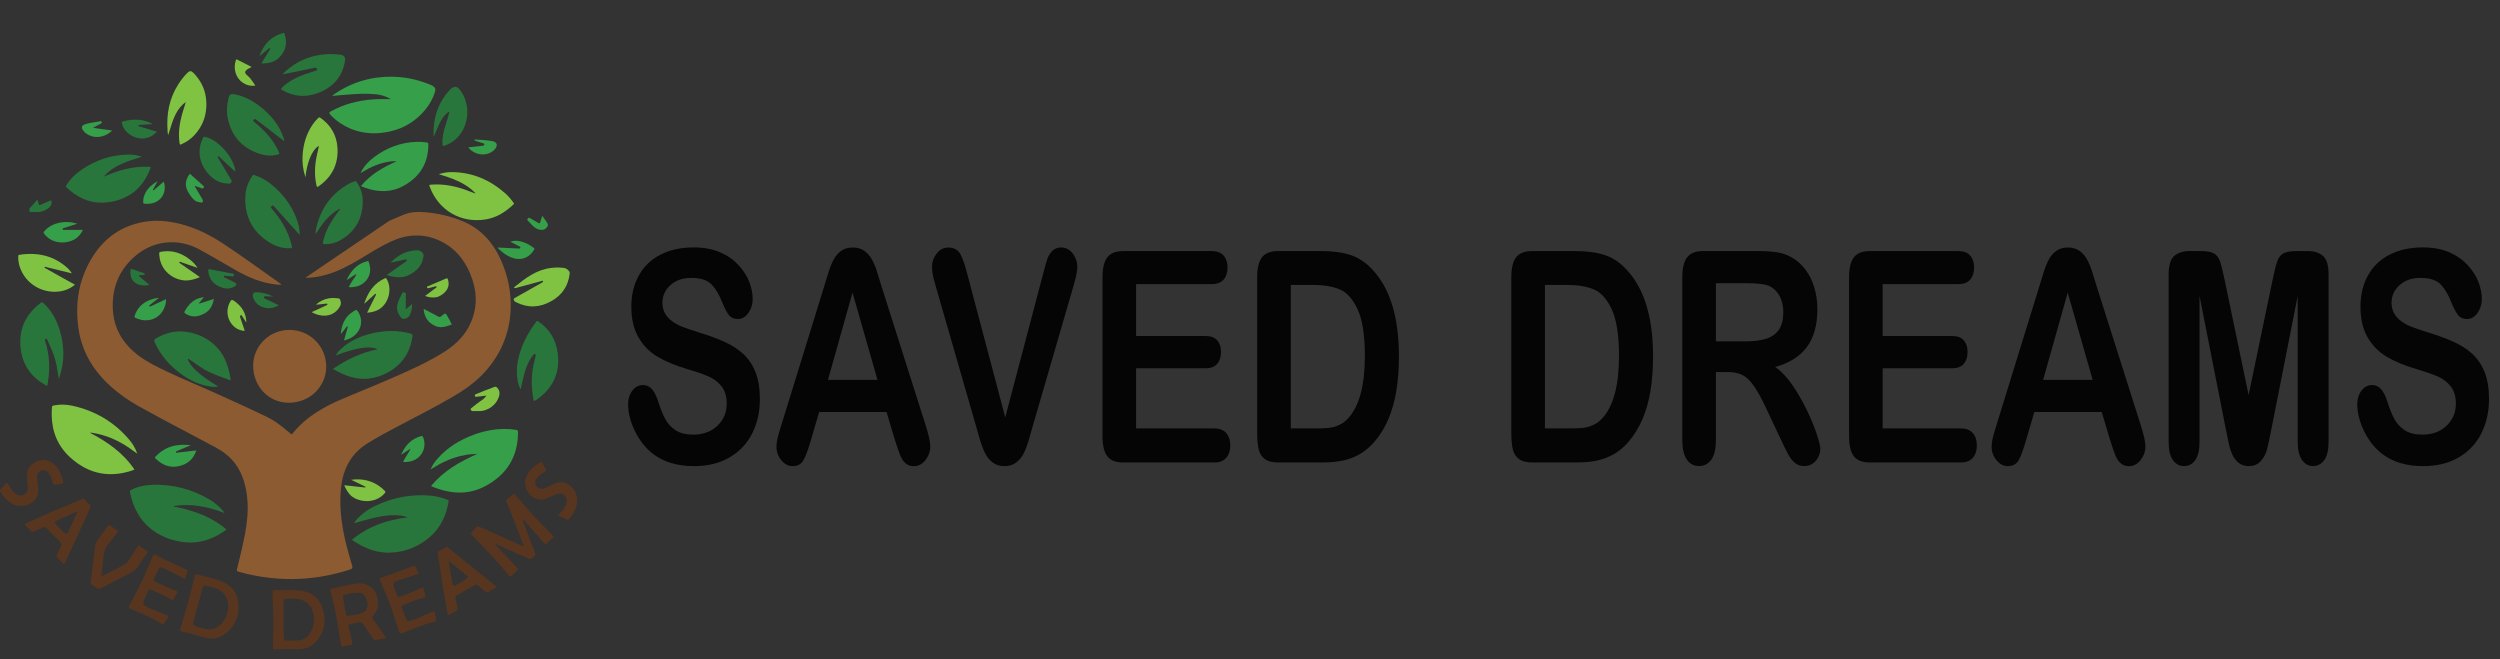<?xml version="1.0" encoding="utf-8"?>
<!-- Generator: Adobe Illustrator 26.0.2, SVG Export Plug-In . SVG Version: 6.00 Build 0)  -->
<svg version="1.1" id="Layer_1" xmlns="http://www.w3.org/2000/svg" xmlns:xlink="http://www.w3.org/1999/xlink" x="0px" y="0px"
	 viewBox="0 0 655.56 172.88" style="enable-background:new 0 0 655.56 172.88;" xml:space="preserve">
<rect x="0" y="0" width="655.56" height="172.88" fill="#333333" stroke="none"/>
<style type="text/css">
	.st0{fill:#29763C;}
	.st1{fill:#8D5B31;}
	.st2{fill:#359F49;}
	.st3{fill:#80C343;}
	.st4{fill:#58351E;}
	.st5{fill:#FFFFFE;}
	.st6{opacity:0.9;}
</style>
<g>
	<path class="st0" d="M74.52,8.61c0.87,2.32,0.58,4.45-1.13,6.3c-1.29,1.4-2.97,1.76-4.85,1.71c0.67-1.09,1.31-2.13,1.95-3.17
		c0.09-0.14,0.18-0.28,0.27-0.43c0.07-0.11,0.17-0.22,0.02-0.36c-0.17-0.16-0.24,0-0.34,0.08c-0.67,0.55-1.34,1.11-2.02,1.67
		c-0.09,0.08-0.16,0.19-0.35,0.2c0.38-1.07,0.9-2.05,1.58-2.94c1.08-1.4,2.49-2.32,4.16-2.87c0.15-0.05,0.33-0.03,0.43-0.19
		C74.33,8.61,74.43,8.61,74.52,8.61z"/>
	<path class="st1" d="M80.06,72.85c1.1-0.75,2.19-1.49,3.29-2.24c6.19-4.2,12.39-8.4,18.58-12.6c0.13-0.09,0.26-0.16,0.4-0.22
		c1.21-0.52,2.41-1.04,3.63-1.53c1.72-0.69,3.54-0.77,5.34-0.62c3.49,0.28,6.9,1.04,10.13,2.41c4.57,1.94,7.72,5.36,9.77,9.82
		c2.01,4.37,2.97,8.97,2.68,13.78c-0.37,6.17-2.73,11.52-6.91,16.07c-2.39,2.6-5.25,4.57-8.28,6.34c-4.57,2.67-9.29,5.05-13.97,7.52
		c-2.8,1.47-5.59,2.96-8.29,4.63c-3.96,2.45-6.15,6.03-6.85,10.58c-0.61,3.96-0.34,7.91,0.32,11.83c0.54,3.22,1.46,6.34,2.37,9.47
		c0.01,0.04,0.03,0.09,0.05,0.13c0.18,0.75,0.09,0.92-0.63,1.15c-4.19,1.34-8.47,2.18-12.86,2.41c-5.55,0.29-10.99-0.38-16.34-1.88
		c-0.38-0.11-0.44-0.24-0.35-0.59c0.73-3.13,1.55-6.23,2.12-9.39c0.54-2.99,0.88-6,0.59-9.04c-0.31-3.32-1.12-6.47-3.12-9.23
		c-1.41-1.94-3.28-3.3-5.37-4.43c-6.53-3.5-13.13-6.89-19.61-10.49c-3.51-1.95-6.75-4.26-9.54-7.18c-3.69-3.88-5.98-8.43-6.68-13.75
		c-0.89-6.68,0.24-12.97,3.9-18.69c3.07-4.8,7.42-7.82,13.04-8.88c3.26-0.62,6.49-0.33,9.69,0.46c4.16,1.03,7.92,2.92,11.48,5.27
		c5.11,3.37,10.04,7.01,15.05,10.53c0.04,0.03,0.07,0.06,0.17,0.14c-0.54,0.05-1.01,0.01-1.48-0.04c-3.71-0.37-7.06-1.78-10.27-3.58
		c-3.34-1.87-6.59-3.87-9.96-5.68c-5.53-2.96-11.95-2.27-16.7,1.81c-4.11,3.53-6.01,8.05-5.89,13.43c0.13,5.45,2.64,9.63,6.96,12.81
		c2.32,1.7,4.91,2.93,7.49,4.16c4.28,2.04,8.68,3.8,12.99,5.77c4.42,2.02,8.86,3.99,13.22,6.13c1.87,0.92,3.47,2.18,5.03,3.5
		c0.34,0.29,0.69,0.56,1.03,0.84c0.14,0.12,0.23,0.15,0.37-0.02c3.63-4.56,8.53-7.27,13.78-9.44c5.35-2.22,10.71-4.4,15.98-6.79
		c3.65-1.65,7.26-3.39,10.61-5.61c2.85-1.89,5.15-4.29,6.5-7.48c1.81-4.26,1.53-8.51-0.24-12.71c-1.6-3.8-4.1-6.81-7.9-8.58
		c-4.26-1.99-8.55-1.79-12.78,0.14c-2.79,1.27-5.37,2.92-7.99,4.5c-2.85,1.72-5.76,3.3-8.98,4.22
		C83.83,72.52,81.99,72.86,80.06,72.85z"/>
	<path class="st1" d="M75.91,86.51c5.35,0,9.63,4.28,9.63,9.63c0,5.27-4.36,9.5-9.83,9.47c-5.55-0.04-9.41-4.59-9.32-9.86
		C66.48,90.63,70.65,86.51,75.91,86.51z"/>
	<path class="st2" d="M102.45,25.99c-1.3-0.78-2.59-1.15-3.96-1.28c-2.6-0.26-5.2-0.07-7.79,0.13c-1.17,0.09-2.35,0.2-3.53,0.3
		c0-0.19,0.18-0.23,0.29-0.31c5.05-3.54,10.67-5.03,16.81-4.65c3.01,0.19,5.88,0.93,8.66,2.07c0.17,0.07,0.34,0.15,0.49,0.24
		c0.66,0.38,0.87,0.84,0.65,1.58c-0.5,1.69-1.36,3.21-2.46,4.58c-2.94,3.63-6.79,5.63-11.39,6.18c-3.87,0.46-7.49-0.29-10.79-2.4
		c-0.98-0.63-1.87-1.38-2.68-2.22c-0.04-0.04-0.08-0.09-0.12-0.14c-0.39-0.51-0.38-0.59,0.19-0.9c3.33-1.82,6.9-2.78,10.67-3.08
		C99.1,25.95,100.7,25.98,102.45,25.99z"/>
	<path class="st0" d="M58.91,134.54c-4.33-1.7-8.75-2.58-13.4-1.85c0.02,0.19,0.17,0.14,0.27,0.16c3.17,0.66,6.26,1.54,9.15,3.03
		c1.5,0.77,2.91,1.69,4.22,2.75c0.22,0.17,0.23,0.25-0.01,0.42c-3.16,2.24-6.63,3.52-10.54,3.15c-5.66-0.53-12.05-3.7-14.17-11.69
		c-0.13-0.47-0.21-0.96-0.34-1.43c-0.08-0.31,0.01-0.46,0.29-0.61c1.76-0.91,3.66-1.28,5.62-1.34c5.28-0.16,10.21,1.1,14.77,3.76
		c1.49,0.87,2.81,1.96,3.9,3.31C58.76,134.31,58.83,134.43,58.91,134.54z"/>
	<path class="st0" d="M92.3,141.53c4.22-3.51,9.15-5.2,14.62-5.88c-0.86-0.34-1.65-0.45-2.46-0.51c-2.36-0.18-4.67,0.23-6.95,0.77
		c-1.43,0.34-2.83,0.76-4.24,1.18c-0.11,0.03-0.23,0.06-0.43,0.11c0.25-0.46,0.53-0.79,0.82-1.11c1.76-1.94,3.97-3.19,6.36-4.16
		c3.89-1.57,7.93-2.26,12.12-2.02c1.79,0.1,3.55,0.45,5.22,1.16c0.21,0.09,0.32,0.17,0.28,0.43c-0.62,3.57-2.02,6.74-4.77,9.18
		c-2.88,2.54-6.25,3.97-10.09,4.22c-3.63,0.23-6.85-0.97-9.85-2.9c-0.18-0.12-0.36-0.24-0.53-0.36
		C92.35,141.63,92.34,141.59,92.3,141.53z"/>
	<path class="st3" d="M35.88,118.88c-0.63-0.46-1.26-0.92-1.9-1.36c-2.99-2.06-6.23-3.49-9.84-4.04c-0.18-0.03-0.35-0.04-0.56-0.01
		c4.56,2.4,8.73,5.26,11.68,9.67c-0.99,0.4-2,0.68-3.02,0.88c-5.3,1.04-9.86-0.48-13.8-4.05c-3.29-2.99-4.84-6.76-4.88-11.18
		c-0.01-0.66,0.01-1.32,0.06-1.97c0.02-0.34,0.16-0.43,0.45-0.49c1.65-0.34,3.3-0.29,4.92,0.07c5.91,1.3,10.89,4.21,14.83,8.82
		c0.92,1.07,1.66,2.27,2.12,3.62C35.93,118.84,35.9,118.86,35.88,118.88z"/>
	<path class="st2" d="M112.95,123c0.45-1.09,1.15-2.01,1.92-2.88c2.56-2.88,5.77-4.79,9.35-6.12c2.6-0.97,5.29-1.5,8.07-1.52
		c1.01-0.01,2.02,0.08,3.02,0.23c0.38,0.06,0.53,0.2,0.53,0.61c-0.01,6.47-2.95,11.17-8.62,14.17c-4.1,2.17-8.34,2.09-12.63,0.59
		c-0.52-0.18-1.02-0.39-1.57-0.59c3.24-4.03,7.57-6.42,12.14-8.47c-4.24,0.05-8.04,1.45-11.57,3.67c-0.19,0.12-0.39,0.24-0.59,0.36
		C112.98,123.03,112.97,123.01,112.95,123z"/>
	<path class="st0" d="M27.21,46.32c0.75-0.3,1.49-0.61,2.24-0.9c3.11-1.18,6.31-1.83,9.65-1.69c0.38,0.02,0.47,0.07,0.32,0.46
		c-1.99,5.25-5.78,8.22-11.33,8.88c-3.65,0.44-6.84-0.76-9.65-3.05c-0.31-0.25-0.58-0.54-0.91-0.78c-0.31-0.23-0.27-0.42-0.09-0.72
		c1.02-1.65,2.38-2.95,3.97-4.03c3.68-2.5,7.73-3.9,12.21-3.95c1.19-0.01,2.38,0.13,3.58,0.55C33.52,42.27,29.84,43.28,27.21,46.32z
		"/>
	<path class="st3" d="M124.68,50.67c-1.64-1.72-3.65-2.85-5.83-3.72c-1.05-0.42-2.12-0.77-3.21-1.09c-0.15-0.05-0.31-0.1-0.58-0.19
		c1.15-0.37,2.21-0.54,3.3-0.54c5.44,0.01,10.1,2.01,14.14,5.58c0.82,0.72,1.52,1.55,2.15,2.44c0.1,0.13,0.22,0.24,0.03,0.42
		c-2.07,1.97-4.4,3.48-7.27,3.96c-6.52,1.08-12.39-2.34-14.71-8.52c-0.21-0.55-0.21-0.55,0.38-0.59c3.19-0.25,6.24,0.36,9.22,1.44
		c0.77,0.28,1.54,0.59,2.31,0.89c0.04,0.06,0.11,0.09,0.15,0.05C124.81,50.73,124.71,50.71,124.68,50.67z"/>
	<path class="st0" d="M49.17,94.08c0.47,1.27,1.35,2.25,2.31,3.16c1.58,1.49,3.38,2.67,5.24,3.78c0.17,0.1,0.34,0.2,0.52,0.31
		c-0.48,0.15-1.3,0.15-2.17,0.02c-3.53-0.55-6.5-2.25-9.16-4.54c-2.3-1.98-4.14-4.32-5.36-7.13c-0.21-0.48-0.1-0.67,0.32-0.92
		c1.98-1.17,4.1-1.87,6.4-1.85c4.36,0.05,9.94,2.41,12.14,8.31c0.49,1.32,0.82,2.69,1.03,4.08c0.02,0.13,0.02,0.27,0.03,0.43
		c-0.41-0.06-0.74-0.25-1.09-0.38c-2.14-0.81-4.32-1.54-6.28-2.76c-1.15-0.72-2.25-1.53-3.37-2.3c-0.15-0.1-0.31-0.19-0.47-0.29
		c-0.02-0.04-0.04-0.08-0.09-0.05C49.15,93.98,49.17,94.04,49.17,94.08z"/>
	<path class="st0" d="M87.3,96.74c3.59-2.45,7.39-4.29,11.72-5.15c-0.62-0.37-1.89-0.53-2.85-0.47c-2.69,0.18-5.21,1-7.71,1.93
		c-0.13,0.05-0.25,0.1-0.39,0.15c0.19-0.47,0.76-1.18,1.51-1.85c2.14-1.93,4.69-3.08,7.44-3.8c3.56-0.92,7.12-1.06,10.7-0.06
		c0.4,0.11,0.48,0.28,0.44,0.66c-0.86,6.8-5.96,9.97-10.25,10.92c-3.32,0.74-6.39-0.08-9.33-1.62
		C88.15,97.23,87.74,96.98,87.3,96.74z"/>
	<path class="st0" d="M78.58,61.6c-1.7-1.89-3.3-3.68-4.9-5.46c-0.62-0.69-1.26-1.38-1.87-2.09c-0.34-0.4-0.49,0.01-0.7,0.13
		c-0.3,0.17-0.02,0.31,0.07,0.42c2.01,2.35,3.74,4.88,4.75,7.84c0.24,0.71,0.42,1.44,0.6,2.16c0.09,0.36-0.02,0.47-0.39,0.49
		c-2.19,0.11-4.14-0.6-5.91-1.79c-4.28-2.84-6.16-6.91-5.89-11.98c0.1-1.88,0.74-3.61,1.81-5.18c0.18-0.27,0.34-0.3,0.64-0.2
		c2.15,0.71,3.97,1.95,5.6,3.49c2.6,2.46,4.57,5.33,5.66,8.77C78.39,59.25,78.59,60.34,78.58,61.6z"/>
	<path class="st0" d="M15.41,99.34c-0.15-0.9-0.3-1.68-0.4-2.46c-0.34-2.52-1.22-4.85-2.33-7.11c-0.11-0.23-0.21-0.48-0.32-0.71
		c-0.07-0.14-0.07-0.34-0.34-0.21c-0.21,0.1-0.29,0.18-0.21,0.44c0.76,2.32,1.11,4.7,1.09,7.14c-0.01,1.5-0.19,2.99-0.46,4.47
		c-0.02,0.1-0.06,0.2-0.1,0.32c-3.84-2.07-6.28-5.12-6.88-9.51c-0.7-5.16,1.16-9.22,5.26-12.33c0.26-0.2,0.41-0.13,0.62,0.06
		c2.13,1.93,3.46,4.34,4.29,7.04c1.27,4.13,1.36,8.28-0.04,12.41C15.54,98.99,15.5,99.11,15.41,99.34z"/>
	<path class="st2" d="M94.6,45.26c0.83-1.71,2.11-3.03,3.62-4.15c3.24-2.4,6.87-3.75,10.92-3.92c0.94-0.04,1.86,0.03,2.79,0.17
		c0.31,0.04,0.39,0.16,0.39,0.47c0.02,4.9-2.18,8.5-6.42,10.86c-3.28,1.83-6.69,1.77-10.16,0.55c-0.36-0.13-0.71-0.28-1.1-0.43
		c1.23-1.52,2.66-2.75,4.25-3.81c1.58-1.05,3.28-1.88,5.13-2.72c-0.45,0-0.76-0.02-1.08,0c-0.34,0.02-0.67,0.07-1,0.13
		c-2.46,0.38-4.69,1.34-6.79,2.64c-0.15,0.1-0.32,0.18-0.47,0.27C94.65,45.3,94.62,45.28,94.6,45.26z"/>
	<path class="st4" d="M129.77,142.69c0.58,0.62,1.1,1.19,1.63,1.75c1.41,1.49,2.81,2.99,4.23,4.47c0.29,0.31,0.3,0.53-0.05,0.78
		c-0.51,0.37-0.97,0.8-1.38,1.28c-0.24,0.28-0.44,0.28-0.7-0.02c-1.5-1.76-2.97-3.54-4.54-5.24c-1.68-1.82-3.44-3.57-5.19-5.34
		c-0.32-0.33-0.33-0.56-0.01-0.88c0.35-0.35,0.68-0.71,0.98-1.1c0.3-0.39,0.61-0.4,1.03-0.22c1.84,0.82,3.69,1.6,5.54,2.42
		c1.76,0.78,3.5,1.59,5.26,2.38c0.2,0.09,0.41,0.17,0.66,0.27c0.01-0.39-0.14-0.68-0.25-0.97c-1.27-3.5-2.65-6.96-4.05-10.41
		c-0.25-0.63-0.24-0.69,0.28-1.13c0.32-0.27,0.64-0.52,0.95-0.79c0.66-0.56,0.55-0.63,1.19,0.1c1.19,1.36,2.39,2.71,3.57,4.08
		c1.87,2.16,3.96,4.1,5.9,6.18c0.45,0.48,0.46,0.51-0.06,0.92c-0.45,0.35-0.86,0.73-1.24,1.15c-0.39,0.43-0.49,0.43-0.87,0
		c-1.51-1.71-3.01-3.43-4.51-5.14c-0.33-0.37-0.67-0.74-1.02-1.12c-0.16,0.25-0.01,0.41,0.04,0.56c0.97,2.79,2.05,5.55,3.14,8.3
		c0.13,0.33,0.11,0.58-0.16,0.81c-0.01,0.01-0.02,0.02-0.03,0.03c-0.9,0.93-0.95,0.94-2.1,0.42c-2.55-1.15-5.09-2.29-7.64-3.43
		C130.23,142.75,130.09,142.64,129.77,142.69z"/>
	<path class="st0" d="M74.49,36.98c-1.28-0.99-2.56-1.98-3.85-2.97c-1.17-0.89-2.35-1.76-3.5-2.68c-0.37-0.3-0.48-0.04-0.67,0.16
		c-0.3,0.31,0.08,0.36,0.19,0.46c1.97,1.67,3.82,3.44,5.23,5.63c0.47,0.73,0.88,1.5,1.23,2.3c0.22,0.5,0.22,0.5-0.33,0.65
		c-1.52,0.41-3.05,0.32-4.53-0.14c-4.81-1.52-7.71-4.78-8.6-9.75c-0.3-1.66-0.11-3.33,0.27-4.96c0.21-0.88,0.61-1.13,1.5-0.97
		c2.53,0.46,4.72,1.64,6.73,3.19c2.52,1.95,4.57,4.28,5.83,7.25c0.19,0.45,0.33,0.92,0.48,1.38C74.52,36.65,74.62,36.82,74.49,36.98
		L74.49,36.98z"/>
	<path class="st0" d="M139.96,105.18c-0.69-3.62-0.77-7.21,0.25-10.77c0.09-0.32,0.17-0.65,0.21-0.99c0.02-0.18,0.22-0.4-0.08-0.55
		c-0.31-0.16-0.41,0.08-0.55,0.25c-0.87,1.09-1.47,2.32-1.92,3.63c-0.59,1.73-0.91,3.52-1.34,5.36c-0.42-0.75-0.63-1.5-0.77-2.27
		c-0.54-2.92-0.04-5.72,0.95-8.46c0.92-2.55,2.27-4.87,3.9-7.03c0.2-0.26,0.32-0.21,0.54-0.06c2.94,1.98,4.62,4.77,5.09,8.24
		c0.68,5.01-1.11,9.02-5.16,12.02C140.73,104.82,140.35,105.05,139.96,105.18z"/>
	<path class="st3" d="M48.73,26.73c-1.16,0.85-1.94,1.86-2.56,3c-0.83,1.55-1.3,3.23-1.81,4.9c-0.07,0.23-0.14,0.46-0.24,0.76
		c-0.2-0.41-0.15-0.8-0.18-1.16c-0.32-4.33,0.44-8.41,2.81-12.12c0.68-1.06,1.44-2.06,2.33-2.95c0.66-0.66,1.06-0.66,1.71,0.01
		c2.07,2.15,3.22,4.69,3.32,7.69c0.12,3.33-0.92,6.23-3.21,8.66c-0.96,1.01-2.1,1.77-3.38,2.33c-0.31,0.14-0.37,0.05-0.42-0.26
		c-0.43-2.66-0.02-5.25,0.69-7.8C48.08,28.82,48.39,27.84,48.73,26.73z"/>
	<path class="st0" d="M89.29,54.8c-0.2-0.16-0.34,0.04-0.48,0.11c-2.03,1.13-3.55,2.78-4.84,4.67c-0.38,0.55-0.74,1.12-1.14,1.73
		c-0.12-0.5-0.02-0.96,0.08-1.4c1.16-5.29,4.06-9.29,8.85-11.87c0.36-0.19,0.77-0.29,1.14-0.47c0.32-0.15,0.49-0.03,0.67,0.23
		c1.13,1.6,1.6,3.4,1.55,5.32c-0.11,4.43-2.11,7.77-5.99,9.93c-1.24,0.69-2.58,1.02-4.01,0.97c-0.35-0.01-0.52-0.04-0.43-0.52
		c0.51-2.51,1.68-4.71,3.12-6.78C88.28,56.06,88.72,55.38,89.29,54.8c-0.02-0.03-0.03-0.05-0.04-0.08
		c-0.01,0.01-0.02,0.03-0.03,0.04C89.24,54.77,89.27,54.79,89.29,54.8z"/>
	<path class="st0" d="M74.09,19.45c2.45-2.46,5.31-4.12,8.7-4.85c2.1-0.45,4.21-0.52,6.34-0.28c1.07,0.12,1.51,0.67,1.33,1.71
		c-0.73,4.33-3.36,7.05-7.38,8.46c-3.13,1.1-6.2,0.82-9.1-0.9c-0.32-0.19-0.35-0.31-0.07-0.58c1.73-1.68,3.8-2.75,6.05-3.54
		c0.92-0.32,1.86-0.61,2.78-0.92c0.17-0.06,0.52,0.02,0.38-0.39c-0.1-0.3-0.14-0.49-0.57-0.39c-2.75,0.59-5.51,1.13-8.27,1.69
		C74.22,19.46,74.16,19.45,74.09,19.45z"/>
	<path class="st4" d="M74.56,154.75c1.82-0.03,3.35-0.07,4.87,0.21c2.7,0.5,4.4,2.13,5.19,4.68c1,3.21,0.48,6.17-1.82,8.71
		c-1.3,1.43-2.99,1.96-4.88,1.88c-1.84-0.09-3.67-0.06-5.5,0.03c-0.86,0.04-0.86,0.02-0.85-0.86c0.02-2.56,0.19-5.11,0.11-7.67
		c-0.06-2.17-0.16-4.34-0.24-6.51c-0.01-0.33,0.11-0.47,0.45-0.47C72.87,154.76,73.86,154.75,74.56,154.75z M74.34,161.62
		c-0.04,1.8,0.01,3.61,0.08,5.41c0.03,0.8,0.11,0.91,0.92,0.94c0.92,0.03,1.84,0.03,2.75-0.02c1.36-0.07,2.4-0.71,3.16-1.84
		c0.79-1.17,1.11-2.47,1.08-3.86c-0.06-3.07-1.97-5.14-4.85-5.25c-0.9-0.03-1.8-0.11-2.7,0.09c-0.31,0.07-0.45,0.22-0.45,0.57
		C74.35,158.98,74.34,160.3,74.34,161.62z"/>
	<path class="st4" d="M62.57,159.78c-0.1,2.22-1.13,4.66-3.5,6.42c-1.65,1.23-3.49,1.56-5.47,0.98c-1.97-0.59-3.94-1.18-5.96-1.6
		c-0.39-0.08-0.49-0.24-0.37-0.64c0.71-2.35,1.44-4.69,2.09-7.06c0.62-2.3,1.15-4.62,1.71-6.93c0.06-0.25,0.09-0.5,0.46-0.39
		c2.09,0.63,4.24,1.02,6.29,1.79c1.51,0.57,2.87,1.38,3.74,2.82C62.29,156.38,62.58,157.71,62.57,159.78z M54.7,165.03
		c1.1,0,1.74-0.19,2.43-0.68c1.66-1.17,2.46-2.83,2.69-4.8c0.2-1.76-0.3-3.28-1.68-4.42c-1.25-1.02-2.8-1.29-4.34-1.54
		c-0.34-0.06-0.51,0.12-0.61,0.46c-0.89,3.04-1.71,6.11-2.49,9.18c-0.12,0.49,0.03,0.73,0.44,0.88
		C52.38,164.57,53.66,164.91,54.7,165.03z"/>
	<path class="st4" d="M94.11,152.96c2.88,0.01,4.66,1.7,4.97,4.58c0.17,1.58-0.22,2.9-1.33,4.02c-0.24,0.24-0.24,0.43-0.04,0.7
		c1.08,1.48,2.15,2.98,3.22,4.47c0.07,0.1,0.13,0.21,0.2,0.3c0.15,0.2,0.08,0.32-0.14,0.34c-0.86,0.08-1.69,0.28-2.52,0.49
		c-0.29,0.08-0.44-0.14-0.59-0.34c-0.88-1.27-1.77-2.54-2.62-3.82c-0.3-0.45-0.68-0.59-1.18-0.49c-0.69,0.13-1.38,0.28-2.06,0.43
		c-0.66,0.14-0.71,0.21-0.56,0.86c0.27,1.19,0.55,2.38,0.83,3.57c0.23,1,0.23,1-0.79,1.13c-0.5,0.06-0.99,0.17-1.47,0.32
		c-0.36,0.11-0.54,0.02-0.62-0.41c-0.56-3.31-0.94-6.66-1.73-9.93c-0.35-1.44-0.68-2.88-1.05-4.31c-0.09-0.36,0.03-0.48,0.34-0.54
		c2.1-0.41,4.17-0.96,6.28-1.3C93.52,152.97,93.82,152.98,94.11,152.96z M93.96,155.42c-1.52,0.06-2.6,0.25-3.65,0.58
		c-0.3,0.09-0.43,0.23-0.38,0.59c0.24,1.55,0.58,3.09,0.85,4.64c0.05,0.29,0.2,0.3,0.42,0.26c0.9-0.15,1.81-0.26,2.71-0.44
		c1.93-0.38,2.72-1.39,2.39-3.1C96.02,156.45,95.32,155.33,93.96,155.42z"/>
	<path class="st3" d="M80.1,46.51c-0.64-1.94-0.87-3.81-0.76-5.72c0.17-2.93,0.97-5.66,2.62-8.1c0.42-0.62,0.92-1.18,1.45-1.72
		c0.23-0.23,0.4-0.23,0.66-0.04c2.73,1.94,4.25,4.59,4.43,7.93c0.23,4.24-1.48,7.57-4.96,10c-0.34,0.24-0.44,0.2-0.54-0.2
		c-0.59-2.56-0.49-5.11,0.03-7.66c0.18-0.89,0.39-1.78,0.61-2.74c-0.58,0.29-0.96,0.71-1.29,1.17c-0.98,1.35-1.48,2.91-1.85,4.51
		C80.31,44.73,80.21,45.55,80.1,46.51z"/>
	<path class="st4" d="M119.46,156.74c0.04,0.81,0.29,1.49,0.41,2.2c0.01,0.08,0.04,0.15,0.05,0.22c0.12,0.74,0.11,0.75-0.53,1.13
		c-0.47,0.28-0.95,0.56-1.42,0.84c-0.46,0.27-0.52,0.25-0.62-0.27c-0.28-1.53-0.53-3.07-0.82-4.6c-0.54-2.9-0.94-5.82-1.35-8.74
		c-0.12-0.82-0.24-1.63-0.37-2.45c-0.04-0.26,0-0.44,0.27-0.55c0.63-0.25,1.22-0.57,1.72-1.02c0.28-0.25,0.48-0.05,0.68,0.11
		c1.02,0.8,2.04,1.61,3.05,2.43c3.11,2.51,6.22,5.01,9.33,7.52c0.43,0.34,0.43,0.37-0.07,0.63c-0.58,0.3-1.16,0.61-1.69,1
		c-0.27,0.19-0.5,0.17-0.75,0c-0.44-0.31-0.82-0.69-1.22-1.05c-0.1-0.09-0.2-0.18-0.31-0.27c-0.81-0.69-0.93-0.7-1.84-0.17
		c-1.37,0.8-2.74,1.62-4.11,2.41C119.59,156.26,119.4,156.46,119.46,156.74z M117.61,147.04c0.35,2.03,0.7,3.96,1.01,5.88
		c0.09,0.57,0.22,0.84,0.97,0.46c0.9-0.45,1.76-0.97,2.6-1.54c0.14-0.09,0.26-0.22,0.37-0.34c0.16-0.17,0.17-0.32-0.04-0.49
		C120.91,149.72,119.31,148.42,117.61,147.04z"/>
	<path class="st4" d="M14.83,145.83c0.04-0.32,0.17-0.56,0.28-0.81c0.31-0.68,0.76-1.29,0.96-2.02c0.08-0.31,0.02-0.52-0.19-0.74
		c-1.24-1.25-2.48-2.5-3.71-3.77c-0.29-0.31-0.59-0.35-0.95-0.19c-0.57,0.26-1.13,0.54-1.69,0.81c-0.23,0.11-0.47,0.21-0.71,0.31
		c-0.25,0.11-0.45,0.06-0.65-0.15c-0.44-0.47-0.91-0.91-1.36-1.37c-0.4-0.4-0.39-0.47,0.11-0.7c2-0.91,4.01-1.79,6.01-2.71
		c2.84-1.31,5.79-2.36,8.65-3.64c0.29-0.13,0.49-0.09,0.66,0.17c0.36,0.52,0.79,0.98,1.32,1.32c0.34,0.22,0.22,0.49,0.1,0.76
		c-0.6,1.34-1.2,2.67-1.81,4.01c-1.58,3.47-3.17,6.94-4.76,10.41c-0.24,0.53-0.25,0.53-0.65,0.09c-0.43-0.48-0.86-0.95-1.36-1.37
		C14.95,146.13,14.79,146.02,14.83,145.83z M20.3,134.19c-0.03-0.03-0.05-0.05-0.08-0.08c-1.8,0.8-3.6,1.6-5.39,2.41
		c-0.54,0.24-0.59,0.43-0.21,0.9c0.33,0.4,0.71,0.76,1.07,1.14c0.44,0.47,0.88,0.94,1.41,1.31c0.32,0.22,0.53,0.2,0.69-0.2
		c0.34-0.8,0.72-1.58,1.09-2.37C19.35,136.26,19.82,135.22,20.3,134.19z"/>
	<path class="st3" d="M146.45,70.14c0.28,0.02,0.8,0.05,1.32,0.1c0.64,0.05,1.1,0.42,1.48,0.91c0.14,0.18,0.16,0.38,0.13,0.61
		c-0.37,3.21-1.98,5.61-4.78,7.19c-3.06,1.73-6.17,1.89-9.33,0.27c-0.15-0.08-0.31-0.13-0.4-0.29c-0.28-0.48-0.25-0.59,0.25-0.87
		c2.25-1.27,4.5-2.54,6.75-3.81c0.09-0.05,0.18-0.11,0.28-0.16c0.16-0.08,0.32-0.17,0.22-0.38c-0.09-0.18-0.24-0.06-0.36-0.02
		c-1.34,0.36-2.68,0.73-4.03,1.09c-0.88,0.24-1.77,0.48-2.65,0.72c-0.12,0.03-0.24,0.09-0.36,0.04c-0.13-0.05-0.27-0.12-0.07-0.28
		c2.85-2.29,5.73-4.53,9.54-4.99C145.02,70.2,145.61,70.14,146.45,70.14z"/>
	<path class="st4" d="M104.75,156.49c0.02,0,0.14-0.03,0.25-0.07c1.85-0.7,3.72-1.38,5.51-2.24c0.32-0.16,0.47-0.08,0.56,0.25
		c0.16,0.6,0.33,1.21,0.5,1.81c0.1,0.36-0.18,0.41-0.41,0.47c-1.52,0.4-2.99,0.97-4.45,1.53c-0.36,0.13-0.7,0.29-1.06,0.44
		c-0.31,0.13-0.41,0.36-0.29,0.67c0.33,0.89,0.65,1.78,1.01,2.65c0.35,0.85,0.67,0.98,1.54,0.7c1.74-0.57,3.4-1.36,5.06-2.12
		c0.96-0.44,0.95-0.44,1.12,0.59c0.07,0.45,0.17,0.9,0.28,1.35c0.07,0.28-0.05,0.42-0.29,0.47c-3.01,0.68-5.8,1.97-8.66,3.07
		c-0.4,0.16-0.61,0.09-0.75-0.34c-0.7-2.18-1.38-4.36-2.15-6.52c-0.85-2.37-1.85-4.68-2.87-6.98c-0.18-0.41-0.11-0.59,0.31-0.73
		c2.72-0.9,5.41-1.91,8.06-2.99c0.67-0.27,0.72-0.24,1.07,0.39c0.2,0.36,0.38,0.73,0.58,1.09c0.19,0.33,0.08,0.5-0.26,0.61
		c-1.47,0.47-2.94,0.94-4.4,1.41c-0.49,0.16-0.99,0.32-1.45,0.57c-0.32,0.17-0.47,0.43-0.38,0.79c0.25,1.01,0.67,1.96,1.04,2.93
		C104.31,156.43,104.46,156.51,104.75,156.49z"/>
	<path class="st4" d="M49.16,149.8c-0.16,0.57-0.32,1.19-0.58,1.78c-0.12,0.27-0.33,0.15-0.5,0.06c-1.27-0.66-2.55-1.32-3.82-1.98
		c-0.53-0.27-1.05-0.56-1.61-0.76c-0.55-0.19-0.77-0.12-1.07,0.38c-0.48,0.82-0.84,1.7-1.23,2.56c-0.16,0.36,0.03,0.57,0.35,0.72
		c1.79,0.82,3.56,1.67,5.41,2.35c0.53,0.2,0.54,0.21,0.27,0.69c-0.25,0.45-0.56,0.88-0.78,1.35c-0.2,0.45-0.44,0.42-0.78,0.21
		c-1.08-0.67-2.23-1.2-3.38-1.73c-0.61-0.28-1.23-0.54-1.84-0.82c-0.31-0.14-0.54-0.06-0.68,0.24c-0.4,0.86-0.82,1.71-1.18,2.58
		c-0.37,0.89-0.25,1.17,0.61,1.61c1.75,0.9,3.61,1.56,5.44,2.29c0.5,0.2,0.54,0.3,0.21,0.71c-0.36,0.46-0.69,0.94-0.99,1.43
		c-0.17,0.27-0.35,0.31-0.61,0.14c-2.55-1.65-5.39-2.72-8.13-3.99c-0.6-0.28-0.63-0.32-0.31-0.92c0.98-1.9,2.01-3.77,2.95-5.69
		c1.16-2.35,2.14-4.79,3.14-7.21c0.2-0.49,0.25-0.52,0.74-0.27c2.59,1.31,5.21,2.56,7.87,3.7C48.89,149.32,49.16,149.41,49.16,149.8
		z"/>
	<path class="st3" d="M19.65,74.65c-1.29,1.08-2.74,1.65-4.34,1.81c-4.47,0.43-8.54-2.11-10.05-6.25c-0.35-0.96-0.5-1.95-0.48-2.97
		c0.01-0.21,0.01-0.38,0.29-0.42c4.78-0.74,9.09,0.22,12.73,3.55c0.3,0.28,0.54,0.63,0.8,0.95c0.07,0.09,0.12,0.2,0.22,0.37
		c-1.68-0.42-3.29-0.82-4.91-1.22c-0.59-0.15-1.19-0.29-1.78-0.43c-0.14-0.03-0.31-0.18-0.41,0c-0.12,0.23,0.13,0.27,0.26,0.34
		c1.61,0.91,3.23,1.81,4.84,2.71C17.76,73.59,18.69,74.11,19.65,74.65z"/>
	<path class="st4" d="M26.6,151.15c2.19-1.07,4.31-2.08,6.31-3.32c0.26-0.16,0.47-0.38,0.65-0.64c0.83-1.28,1.69-2.55,2.51-3.84
		c0.21-0.33,0.4-0.37,0.69-0.12c0.51,0.44,1.06,0.82,1.66,1.15c0.3,0.16,0.38,0.34,0.16,0.65c-0.88,1.27-1.76,2.54-2.6,3.83
		c-0.3,0.46-0.72,0.74-1.17,1c-2.43,1.41-4.96,2.63-7.45,3.93c-0.35,0.18-0.71,0.35-1.06,0.55c-0.3,0.17-0.56,0.17-0.84-0.05
		c-0.4-0.31-0.81-0.6-1.25-0.85c-0.38-0.22-0.46-0.5-0.41-0.91c0.14-1.05,0.25-2.1,0.38-3.14c0.26-2.09,0.47-4.19,0.8-6.28
		c0.09-0.55,0.26-1.05,0.61-1.5c0.9-1.2,1.77-2.42,2.64-3.64c0.22-0.31,0.42-0.4,0.74-0.12c0.5,0.45,1.06,0.82,1.66,1.14
		c0.33,0.18,0.33,0.37,0.11,0.65c-0.76,0.98-1.48,1.99-2.27,2.94c-0.69,0.84-1.12,1.75-1.25,2.84
		C26.97,147.29,26.78,149.18,26.6,151.15z"/>
	<path class="st0" d="M117.78,29.24c-1.3,0.87-2.09,2.12-2.71,3.51c-0.46,1.05-0.88,2.11-1.37,3.17c0-0.66-0.03-1.31,0-1.97
		c0.2-3.92,1.48-7.41,4.19-10.31c0.05-0.06,0.1-0.12,0.15-0.17c1-0.99,1.83-0.93,2.66,0.21c2.91,3.95,2.31,9.78-1.32,12.92
		c-0.84,0.73-1.81,1.24-2.86,1.62c-0.33,0.12-0.44,0.09-0.47-0.3c-0.14-1.68,0.22-3.28,0.71-4.87c0.34-1.11,0.73-2.2,1-3.33
		c0.03-0.13,0.04-0.27,0.06-0.4c0.02-0.02,0.05-0.05,0.05-0.07C117.86,29.18,117.81,29.22,117.78,29.24z"/>
	<path class="st4" d="M141.93,131c-2.98,0-5.05-3.2-3.92-5.95c0.71-1.72,2.03-2.88,3.62-3.75c0.34-0.19,0.58-0.18,0.72,0.26
		c0.16,0.49,0.44,0.94,0.71,1.38c0.2,0.32,0.17,0.53-0.18,0.74c-0.61,0.37-1.22,0.76-1.73,1.28c-0.26,0.27-0.47,0.56-0.63,0.89
		c-0.26,0.55-0.29,1.09,0.1,1.6c0.42,0.54,0.93,0.86,1.66,0.73c0.86-0.15,1.58-0.64,2.36-0.97c0.67-0.28,1.29-0.68,2.05-0.74
		c0.59-0.05,1.16,0.03,1.7,0.25c2.17,0.87,3.34,3.17,2.85,5.55c-0.28,1.38-0.94,2.57-1.84,3.64c-0.3,0.35-0.58,0.53-1.04,0.2
		c-0.39-0.28-0.86-0.45-1.32-0.61c-0.69-0.25-0.71-0.34-0.2-0.89c0.53-0.56,1.01-1.15,1.37-1.83c0.23-0.42,0.41-0.86,0.43-1.34
		c0.07-1.34-1.03-2.28-2.33-1.95c-1.06,0.26-2,0.81-3,1.22C142.84,130.89,142.37,131.04,141.93,131z"/>
	<path class="st4" d="M5.22,132.68c-1.55-0.07-3.02-1.03-4.24-2.46c-0.34-0.4-0.64-0.82-0.88-1.28c-0.14-0.27-0.16-0.49,0.12-0.72
		c0.48-0.4,0.89-0.89,1.27-1.39c0.23-0.31,0.41-0.26,0.59,0.04c0.39,0.66,0.75,1.34,1.28,1.9c0.19,0.2,0.38,0.4,0.59,0.58
		c0.78,0.66,1.55,0.78,2.32,0.38c0.88-0.45,1.08-1.24,1.03-2.13c-0.06-0.98-0.17-1.95-0.25-2.93c-0.07-0.8,0.16-1.52,0.63-2.15
		c1.59-2.11,4.8-2.88,7.1-0.17c0.92,1.08,1.44,2.37,1.71,3.75c0.13,0.66,0.07,0.69-0.58,0.76c-0.45,0.05-0.91,0.13-1.35,0.23
		c-0.4,0.1-0.62,0.03-0.72-0.42c-0.12-0.58-0.28-1.16-0.52-1.71c-0.16-0.37-0.36-0.71-0.63-1.01c-0.48-0.53-1.04-0.86-1.79-0.59
		c-0.76,0.27-1.17,0.83-1.18,1.68c-0.01,0.89,0.18,1.76,0.29,2.64C10.36,130.56,8.5,132.69,5.22,132.68z"/>
	<path class="st0" d="M61.71,45.06c-0.8-0.75-1.54-1.43-2.27-2.12c-0.64-0.6-1.27-1.2-1.91-1.79c-0.09-0.09-0.18-0.29-0.37-0.14
		c-0.21,0.16-0.04,0.3,0.04,0.43c1.14,1.9,2.28,3.8,3.41,5.71c0.3,0.51,0.02,1.01-0.6,1c-2.02-0.03-3.73-0.8-5.1-2.26
		c-1.6-1.71-2.59-3.7-2.59-6.09c0-1.31,0.37-2.53,0.95-3.7c0.12-0.23,0.23-0.25,0.47-0.21c1.28,0.25,2.37,0.9,3.36,1.71
		c1.95,1.6,3.48,3.52,4.33,5.93c0.1,0.27,0.16,0.56,0.22,0.84C61.67,44.57,61.68,44.76,61.71,45.06z"/>
	<path class="st3" d="M51.79,70.24c-1.27-0.44-2.53-0.88-3.8-1.32c-0.22-0.08-0.43-0.16-0.65-0.23c-0.1-0.03-0.24-0.13-0.31,0.05
		c-0.06,0.15,0.07,0.22,0.17,0.29c0.83,0.58,1.66,1.15,2.49,1.73c0.89,0.62,1.78,1.24,2.73,1.9c-0.87,0.41-1.72,0.64-2.6,0.8
		c-3.24,0.59-7.68-1.79-8.04-6.47c-0.07-0.87-0.09-0.89,0.76-1.02c2.71-0.41,5.07,0.41,7.2,2.05
		C50.53,68.62,51.24,69.34,51.79,70.24z"/>
	<path class="st2" d="M51.47,118.17c-0.64,1.86-1.81,3.15-3.65,3.8c-2.75,0.99-5.06,0.23-7.07-1.77c-0.19-0.19-0.14-0.28,0.01-0.44
		c1.56-1.69,3.47-2.72,5.76-3.02c1.13-0.15,2.26-0.14,3.52,0.01c-0.8,0.33-1.48,0.62-2.16,0.9c-0.51,0.21-1.01,0.42-1.52,0.63
		c-0.15,0.06-0.3,0.1-0.23,0.31c0.06,0.2,0.22,0.12,0.34,0.1c1.58-0.18,3.16-0.36,4.74-0.54C51.28,118.16,51.35,118.17,51.47,118.17
		z"/>
	<path class="st0" d="M101.42,72.11c1.66-1.17,3.26-2.3,4.86-3.43c0.06-0.04,0.12-0.09,0.19-0.13c0.19-0.1,0.19-0.27,0.12-0.43
		c-0.08-0.19-0.23-0.1-0.36-0.07c-1.17,0.25-2.33,0.5-3.5,0.76c-0.07,0.02-0.14,0.02-0.29,0.03c1.41-1.45,2.99-2.47,4.9-2.94
		c0.67-0.16,1.35-0.26,2.04-0.28c0.69-0.02,1.16,0.35,1.54,0.85c0.25,0.34,0.11,0.75,0.05,1.11c-0.37,2.15-1.76,3.5-3.6,4.47
		c-1.74,0.91-3.55,0.76-5.36,0.25C101.83,72.26,101.66,72.19,101.42,72.11z"/>
	<path class="st3" d="M90.27,127.24c1.75,0.19,3.44,0.38,5.12,0.56c0.03,0,0.06,0.01,0.09,0.01c0.13,0.01,0.31,0.09,0.35-0.1
		c0.04-0.16-0.15-0.16-0.25-0.21c-1.07-0.52-2.14-1.04-3.22-1.56c-0.05-0.03-0.11-0.06-0.26-0.14c0.79-0.09,1.48-0.13,2.17-0.09
		c2.61,0.13,4.82,1.15,6.64,3.02c0.18,0.19,0.22,0.3,0.04,0.53c-2.66,3.19-7.52,2.39-9.27,0.35
		C91.1,128.9,90.63,128.15,90.27,127.24z"/>
	<path class="st2" d="M20.28,58.67c-1.26,0.4-2.39,0.76-3.52,1.12c-0.15,0.05-0.4,0.02-0.34,0.32c0.06,0.26,0.26,0.17,0.41,0.17
		c1.61,0.01,3.21,0,4.9,0c-0.38,0.84-0.89,1.5-1.55,2.05c-1.92,1.6-6.35,2.09-8.65-1.1c-0.17-0.24-0.11-0.37,0.04-0.54
		c1.11-1.3,2.56-2.01,4.21-2.32C17.25,58.09,18.72,58.17,20.28,58.67z"/>
	<path class="st3" d="M95.58,79.6c-0.01-0.04-0.04-0.09-0.03-0.12c0.95-2.85,2.51-5.2,5.35-6.49c0.18-0.08,0.3-0.14,0.44,0.09
		c1.65,2.6,0.57,6.72-2.17,8.16c-0.89,0.47-1.84,0.69-2.91,0.76c0.37-0.75,0.7-1.43,1.04-2.11c0.4-0.81,0.81-1.61,1.21-2.42
		c0.07-0.14,0.17-0.29,0-0.41c-0.16-0.11-0.23,0.09-0.32,0.17C97.31,78.01,96.44,78.81,95.58,79.6C95.57,79.6,95.58,79.6,95.58,79.6
		z"/>
	<path class="st2" d="M43.55,78.46c0.06,2.23-1.45,4.96-4.41,5.46c-1.25,0.21-2.43,0-3.57-0.54c-0.27-0.13-0.35-0.24-0.26-0.55
		c0.66-2.15,2.13-3.48,4.18-4.24c0.65-0.24,1.33-0.43,2.17-0.49c-0.81,0.65-1.53,1.21-2.24,1.78c-0.11,0.09-0.37,0.13-0.25,0.35
		c0.13,0.26,0.33,0.1,0.51,0.02c1.15-0.54,2.3-1.08,3.45-1.62C43.26,78.58,43.4,78.52,43.55,78.46z"/>
	<path class="st0" d="M39.89,32.54c-1.07,0.07-2.13,0.14-3.2,0.22c-0.13,0.01-0.35-0.07-0.38,0.14c-0.03,0.22,0.17,0.24,0.34,0.29
		c1.48,0.43,2.95,0.87,4.5,1.33c-0.72,0.79-1.53,1.34-2.52,1.62c-2.74,0.76-5.89-0.99-6.65-3.69c-0.1-0.35-0.07-0.51,0.35-0.63
		c2.49-0.66,4.92-0.64,7.29,0.48c0.09,0.04,0.19,0.09,0.28,0.14C39.9,32.48,39.9,32.51,39.89,32.54z"/>
	<path class="st3" d="M127.55,103.73c-0.91,0.11-1.69,0.22-2.48,0.3c-0.16,0.02-0.36,0.13-0.48-0.12c-0.11-0.24-0.18-0.4,0.17-0.54
		c1.62-0.64,3.22-1.32,4.86-1.9c0.34-0.12,0.54-0.04,0.76,0.2c0.54,0.58,0.73,1.22,0.54,2.01c-0.6,2.46-3,4.25-5.59,4.12
		c-0.44-0.02-0.89-0.01-1.33,0c-0.2,0-0.34-0.04-0.47-0.21c-0.18-0.24-0.17-0.38,0.08-0.58c0.84-0.67,1.66-1.35,2.55-1.95
		C126.67,104.74,127.14,104.36,127.55,103.73z"/>
	<path class="st2" d="M90.2,89.27c0.32-1.11,0.61-2.13,0.9-3.16c0.02-0.06,0.04-0.12,0.05-0.17c0.02-0.11,0.1-0.25-0.04-0.33
		c-0.16-0.09-0.21,0.07-0.28,0.16c-0.37,0.47-0.74,0.94-1.1,1.41c-0.09,0.12-0.19,0.23-0.37,0.45c0.16-1.9,0.67-3.52,1.9-4.85
		c0.52-0.57,1.16-0.99,1.82-1.38c0.33-0.19,0.49-0.11,0.7,0.18c1.73,2.45,0.93,5.6-1.82,7.05C91.43,88.89,90.88,89.13,90.2,89.27z"
		/>
	<path class="st2" d="M130.56,64.91c1.67,0.08,3.34,0.16,5.01,0.24c0.18,0.01,0.37,0,0.55,0.02c0.2,0.03,0.26-0.07,0.32-0.23
		c0.07-0.2-0.05-0.24-0.18-0.3c-0.67-0.34-1.34-0.67-2-1.02c-0.13-0.07-0.29-0.1-0.4-0.26c1-0.34,1.99-0.27,2.96,0.01
		c1.15,0.32,2.16,0.9,3.12,1.61c0.25,0.18,0.24,0.32,0.09,0.55c-1.36,2.23-3.67,2.96-6.12,1.92c-1.26-0.54-2.31-1.37-3.27-2.32
		c-0.04-0.04-0.07-0.1-0.11-0.15C130.53,64.97,130.55,64.95,130.56,64.91z"/>
	<path class="st3" d="M64.51,84.45c-0.34-0.52-0.67-1.05-1.02-1.56c-0.08-0.11-0.1-0.37-0.35-0.22c-0.19,0.12-0.25,0.27-0.17,0.5
		c0.36,1.01,0.7,2.02,1.03,3.04c0.06,0.17,0.16,0.33,0.12,0.56c-0.97-0.07-1.85-0.39-2.6-1.01c-2.02-1.68-2.46-4.65-1.03-6.85
		c0.2-0.3,0.34-0.37,0.67-0.15c1.81,1.16,3.06,2.71,3.37,4.9c0.04,0.25,0.05,0.51,0.07,0.77C64.58,84.43,64.54,84.44,64.51,84.45z"
		/>
	<path class="st2" d="M93.36,71.87c-0.66,0.43-1.32,0.85-1.99,1.27c-0.12,0.08-0.22,0.21-0.39,0.2l0.01,0.01
		c-0.05-0.24,0.13-0.4,0.22-0.58c0.95-1.77,2.2-3.23,4.14-3.97c0.06-0.02,0.11-0.05,0.17-0.06c1.22-0.35,1.06-0.6,1.41,0.8
		c0.71,2.85-1.34,5.51-4.34,5.73c-0.36,0.03-0.73,0.12-1.13-0.02c0.39-0.73,0.77-1.45,1.26-2.11c0.28-0.38,0.57-0.76,0.72-1.22
		c0-0.04,0-0.07,0-0.11C93.41,71.83,93.38,71.85,93.36,71.87z"/>
	<path class="st2" d="M105.22,119.13c1.04-2.3,2.6-4.04,5.13-4.75c0.35-0.1,0.5-0.02,0.63,0.33c1.11,2.93-0.7,5.94-3.83,6.37
		c-0.47,0.06-0.94,0.11-1.43,0.06c0.47-1.27,1.43-2.23,1.93-3.49c-0.79,0.52-1.59,1.03-2.38,1.55
		C105.26,119.17,105.24,119.15,105.22,119.13z"/>
	<path class="st2" d="M52.18,79.6c1.15-0.25,2.23-0.72,3.36-1.04c0.16-0.05,0.31-0.1,0.53-0.17c-0.29,1.71-1,3.07-2.54,3.86
		c-1.38,0.71-2.82,1.03-4.31,0.32c-1.06-0.5-1.06-0.57-0.45-1.53c1.02-1.61,2.37-2.75,4.31-3.06c0.09-0.01,0.18-0.02,0.39-0.05
		c-0.39,0.48-0.73,0.87-1.05,1.28C52.33,79.32,52.13,79.39,52.18,79.6c-0.03-0.03-0.05-0.03-0.07,0.01c0,0.01,0.01,0.03,0.01,0.04
		C52.14,79.63,52.16,79.62,52.18,79.6z"/>
	<path class="st0" d="M60.64,72.42c-0.5-0.03-1.01-0.07-1.51-0.09c-0.16-0.01-0.38-0.16-0.45,0.14c-0.06,0.27,0.2,0.27,0.34,0.35
		c0.79,0.4,1.59,0.78,2.38,1.18c0.1,0.05,0.2,0.08,0.28,0.15c0.44,0.31,0.43,0.58-0.02,0.87c-1.01,0.65-2.1,0.81-3.25,0.45
		c-2.19-0.68-3.61-2-3.8-4.49c-0.03-0.41,0.1-0.42,0.41-0.36c1.54,0.29,3.09,0.58,4.64,0.87c0.44,0.08,0.87,0.16,1.31,0.24
		c0.24,0.04,0.43,0.07,0.38,0.41c-0.05,0.31-0.18,0.38-0.45,0.33C60.82,72.42,60.73,72.43,60.64,72.42
		C60.64,72.42,60.64,72.42,60.64,72.42z"/>
	<path class="st3" d="M81.76,81.83c1.22-0.56,2.42-1.12,3.63-1.67c0.07-0.03,0.14-0.06,0.21-0.1c0.13-0.07,0.31-0.09,0.26-0.31
		c-0.06-0.24-0.24-0.14-0.37-0.12c-0.78,0.08-1.55,0.17-2.33,0.25c-0.07,0.01-0.14,0-0.31,0c1.04-0.91,2.14-1.44,3.4-1.65
		c0.82-0.14,1.65-0.1,2.47,0c0.18,0.02,0.33,0.08,0.41,0.25c0.25,0.56,0.39,1.1,0.09,1.71c-1.03,2.09-3.23,3.03-5.67,2.4
		c-0.46-0.12-0.91-0.28-1.33-0.48C82.07,82.04,81.9,81.99,81.76,81.83z"/>
	<path class="st2" d="M42.94,47.63c0.79,2.18-0.14,4.95-2.99,5.67c-0.69,0.17-1.39,0.19-2.09,0.11c-0.27-0.03-0.31-0.15-0.32-0.38
		c-0.02-0.91,0.2-1.76,0.64-2.55c0.74-1.32,1.86-2.24,3.15-3.01c-0.36,0.68-0.73,1.35-1.09,2.04c-0.06,0.11-0.22,0.24-0.08,0.36
		c0.15,0.13,0.24-0.07,0.33-0.14C41.31,49.03,42.12,48.33,42.94,47.63z"/>
	<path class="st2" d="M51.05,48.82c0.67,1.13,1.32,2.27,2.01,3.39c0.17,0.28,0.22,0.5,0.04,0.79c-0.19,0.3-0.4,0.06-0.61,0.05
		c-1.04-0.06-1.74-0.63-2.32-1.44c-0.67-0.92-1.31-1.84-1.42-3.02c-0.1-1.09,0.31-2,0.9-2.87c0.12-0.18,0.2-0.12,0.32-0.01
		c1.14,1.02,2.27,2.05,3.41,3.07c0.11,0.1,0.22,0.19,0.07,0.33c-0.14,0.13-0.15,0.42-0.48,0.29c-0.61-0.24-1.23-0.44-1.85-0.66
		c-0.04,0-0.07,0-0.11-0.01C51.02,48.76,51.04,48.79,51.05,48.82z"/>
	<path class="st3" d="M65.99,17.56c-0.39,0.21-0.74,0.37-1.06,0.58c-0.79,0.5-0.86,1.01-0.13,1.59c0.92,0.74,1.47,1.75,2.17,2.72
		c-1.19,0.16-2.25-0.06-3.21-0.69c-1.94-1.27-2.67-3.72-1.91-5.96c0.06-0.18,0.12-0.29,0.35-0.17
		C63.44,16.28,64.7,16.91,65.99,17.56z"/>
	<path class="st2" d="M111.13,81.01c0.97,0.51,1.9,0.99,2.83,1.48c0.27,0.14,0.56,0.25,0.8,0.43c0.42,0.32,0.77,0.24,1.1-0.12
		c0.07-0.08,0.17-0.13,0.25-0.2c0.69-0.52,0.71-0.54,1.15,0.2c0.41,0.68,0.76,1.39,1.13,2.09c0.05,0.09,0.13,0.2-0.04,0.25
		c-1.33,0.46-2.65,0.97-4.09,0.38c-1.92-0.78-2.91-2.24-3.16-4.25C111.11,81.22,111.12,81.14,111.13,81.01z"/>
	<path class="st2" d="M24.37,33.51c1.72,0.24,3.33,0.47,4.95,0.7c0.01,0.21-0.17,0.26-0.27,0.35c-1.74,1.47-4.08,1.78-5.9,0.8
		c-0.56-0.3-1.05-0.69-1.41-1.22c-0.48-0.71-0.3-1.26,0.51-1.53c0.97-0.33,1.99-0.47,3-0.64c0.33-0.06,0.66-0.12,0.99-0.17
		c0.17-0.02,0.35-0.11,0.43,0.17c0.08,0.27-0.05,0.35-0.24,0.45C25.78,32.76,25.14,33.11,24.37,33.51z"/>
	<path class="st2" d="M122.8,38.64c1.29-0.14,2.51-0.29,3.74-0.41c0.26-0.03,0.44-0.08,0.47-0.37c0.03-0.3-0.22-0.25-0.37-0.3
		c-0.64-0.22-1.28-0.42-1.92-0.62c-0.13-0.04-0.3-0.06-0.27-0.25c0.03-0.23,0.22-0.1,0.33-0.1c1.46,0.13,2.93,0.12,4.37,0.43
		c1.16,0.25,1.44,1.05,0.72,1.98c-1.13,1.46-3.33,1.92-5.21,1.09C123.88,39.75,123.22,39.24,122.8,38.64z"/>
	<path class="st3" d="M111.47,77.6c0.85-0.64,1.68-1.26,2.51-1.88c0.13-0.1,0.27-0.2,0.4-0.3c0.1-0.07,0.15-0.15,0.1-0.27
		c-0.06-0.13-0.17-0.1-0.27-0.07c-0.58,0.15-1.15,0.31-1.73,0.46c-0.2,0.05-0.41,0.14-0.5-0.18c-0.09-0.32,0.19-0.28,0.31-0.33
		c1.54-0.67,3.1-1.31,4.64-1.98c0.33-0.15,0.43-0.07,0.53,0.25c0.57,1.76-0.22,3.2-2.01,4.25C114.41,78.16,112.85,78.15,111.47,77.6
		z"/>
	<path class="st0" d="M71.67,77.78c-0.67-0.03-1.34-0.06-2.01-0.11c-0.23-0.02-0.35,0.01-0.42,0.27c-0.08,0.27,0.07,0.3,0.24,0.38
		c1.18,0.55,2.36,1.11,3.62,1.71c-1.44,0.84-2.89,1.05-4.39,0.45c-1.14-0.45-1.92-1.29-2.32-2.45c-0.32-0.94,0.04-1.45,1.03-1.4
		C68.9,76.72,70.32,77.09,71.67,77.78z"/>
	<path class="st0" d="M108.08,79.7c-0.02,1.14-0.19,2.12-0.68,3.02c-0.3,0.55-0.82,0.8-1.43,0.88c-0.37,0.05-0.66-0.15-0.87-0.42
		c-0.81-1.01-1.19-2.14-0.87-3.42c0.26-1.06,0.85-1.99,1.3-2.97c0.1-0.23,0.27-0.14,0.43-0.09c0.22,0.07,0.47,0.06,0.46,0.43
		c-0.03,1.22-0.01,2.45-0.01,3.67c0,0.07,0,0.15,0,0.32C106.98,80.65,107.48,80.22,108.08,79.7z"/>
	<path class="st0" d="M36.31,72.27c0.97,0.83,1.89,1.61,2.89,2.46c-1.37,0.2-2.6,0.22-3.71-0.56c-1.06-0.75-1.36-1.83-1.28-3.06
		c0.01-0.11,0.04-0.21,0.04-0.32c-0.01-0.3,0.12-0.31,0.37-0.22c1.02,0.36,2.05,0.69,3.08,1.03c0.12,0.04,0.27,0.04,0.26,0.25
		c-0.02,0.23-0.17,0.2-0.31,0.23C37.22,72.17,36.79,72.11,36.31,72.27z"/>
	<path class="st0" d="M9.8,52.35c0.14,0.45,0.27,0.82,0.38,1.2c0.07,0.22,0.15,0.27,0.39,0.17c0.95-0.42,1.9-0.82,2.86-1.22
		c0.24,0.88-0.05,1.65-0.84,2.18c-0.82,0.56-1.72,0.92-2.74,0.92c-0.5,0-1.01,0.02-1.51,0c-0.19-0.01-0.47,0.16-0.57-0.2
		c-0.08-0.3-0.23-0.54,0.08-0.86C8.51,53.87,9.11,53.13,9.8,52.35z"/>
	<path class="st2" d="M142.19,56.57c0.4,0.57,0.76,1.06,1.1,1.57c0.24,0.36,0.54,0.72,0.27,1.21c-0.3,0.55-0.75,0.88-1.38,0.93
		c-0.83,0.06-1.52-0.27-2.15-0.77c-0.63-0.52-1.12-1.17-1.69-1.75c-0.24-0.24,0.05-0.34,0.12-0.49c0.1-0.19,0.22-0.23,0.44-0.11
		c0.76,0.45,1.55,0.86,2.31,1.31c0.3,0.18,0.36,0.11,0.44-0.19C141.8,57.73,142,57.19,142.19,56.57z"/>
	<path class="st2" d="M90.97,73.34c-0.01,0.02-0.03,0.04-0.04,0.07c0-0.01-0.02-0.03-0.01-0.04c0.01-0.04,0.04-0.05,0.07-0.01
		C90.98,73.35,90.97,73.34,90.97,73.34z"/>
	<path class="st3" d="M35.95,118.82c0.01,0.04,0.03,0.09,0.02,0.11c-0.04,0.04-0.07-0.01-0.08-0.04
		C35.9,118.86,35.93,118.84,35.95,118.82z"/>
	<path class="st3" d="M95.57,79.6c-0.01,0.02-0.03,0.04-0.04,0.06c-0.01-0.02-0.01-0.04-0.02-0.05C95.54,79.6,95.56,79.6,95.57,79.6
		C95.58,79.6,95.57,79.6,95.57,79.6z"/>
	<path class="st2" d="M105.28,119.19c-0.04,0.03-0.08,0.05-0.11,0c0-0.01,0.04-0.04,0.06-0.05
		C105.24,119.15,105.26,119.17,105.28,119.19z"/>
	<path class="st0" d="M74.48,36.98c0.02-0.01,0.04-0.03,0.06-0.04c0.02,0.04,0.01,0.04-0.03,0.02
		C74.51,36.96,74.5,36.97,74.48,36.98C74.49,36.98,74.48,36.98,74.48,36.98z"/>
	<path class="st2" d="M113,123.05c-0.03,0.01-0.07,0.01-0.1,0.02c0.01-0.03,0.03-0.05,0.04-0.08
		C112.97,123.01,112.98,123.03,113,123.05z"/>
	<path class="st2" d="M94.67,45.32c-0.02,0.04-0.05,0.08-0.09,0.04c-0.01-0.01,0.01-0.07,0.02-0.11
		C94.62,45.28,94.65,45.3,94.67,45.32z"/>
	<path class="st5" d="M124.68,50.67c0.03,0.04,0.13,0.06,0.07,0.12c-0.04,0.05-0.11,0.01-0.15-0.05
		C124.63,50.72,124.66,50.7,124.68,50.67z"/>
	<path class="st5" d="M49.17,94.08c0-0.04-0.02-0.1,0-0.11c0.04-0.04,0.07,0.01,0.09,0.05C49.23,94.04,49.2,94.06,49.17,94.08z"/>
	<path class="st5" d="M89.29,54.8c-0.02-0.01-0.05-0.02-0.07-0.04c0.01-0.01,0.02-0.03,0.03-0.04
		C89.26,54.75,89.27,54.77,89.29,54.8C89.29,54.8,89.29,54.8,89.29,54.8z"/>
	<path class="st5" d="M117.78,29.24c0.04-0.02,0.08-0.06,0.11,0.01c0.01,0.01-0.03,0.04-0.05,0.07
		C117.82,29.29,117.8,29.27,117.78,29.24z"/>
	<path class="st5" d="M93.36,71.87c0.03-0.02,0.05-0.03,0.08-0.05c0,0.04,0,0.07,0,0.11C93.41,71.9,93.38,71.88,93.36,71.87z"/>
	<path class="st5" d="M52.18,79.6c-0.02,0.02-0.04,0.04-0.05,0.05c0-0.01-0.02-0.03-0.01-0.04C52.13,79.57,52.15,79.57,52.18,79.6
		C52.18,79.6,52.18,79.6,52.18,79.6z"/>
	<path class="st5" d="M51.05,48.82c-0.01-0.03-0.03-0.06-0.04-0.09c0.04,0,0.07,0,0.11,0.01C51.1,48.76,51.07,48.79,51.05,48.82z"/>
</g>
<g class="st6">
	<path d="M199.26,104.64c0,3.35-0.68,6.37-2.03,9.04c-1.35,2.67-3.34,4.76-5.95,6.28c-2.61,1.51-5.7,2.27-9.28,2.27
		c-4.29,0-7.83-1.03-10.62-3.1c-1.98-1.49-3.58-3.47-4.82-5.96c-1.24-2.48-1.85-4.9-1.85-7.24c0-1.36,0.37-2.53,1.11-3.5
		c0.74-0.97,1.69-1.46,2.83-1.46c0.93,0,1.71,0.38,2.36,1.13c0.64,0.76,1.19,1.88,1.65,3.37c0.55,1.76,1.15,3.24,1.79,4.42
		c0.64,1.19,1.55,2.16,2.71,2.93c1.17,0.77,2.7,1.15,4.6,1.15c2.61,0,4.73-0.77,6.36-2.33s2.45-3.49,2.45-5.8
		c0-1.84-0.44-3.33-1.32-4.48c-0.88-1.15-2.02-2.02-3.41-2.63c-1.39-0.6-3.26-1.25-5.59-1.93c-3.12-0.93-5.74-2.02-7.84-3.27
		c-2.11-1.25-3.78-2.95-5.01-5.11c-1.24-2.16-1.85-4.83-1.85-8.04c0-3.05,0.65-5.76,1.96-8.13c1.3-2.37,3.19-4.19,5.66-5.46
		c2.47-1.27,5.38-1.91,8.72-1.91c2.67,0,4.98,0.42,6.92,1.27c1.95,0.84,3.56,1.97,4.85,3.37c1.29,1.4,2.22,2.87,2.82,4.41
		c0.59,1.54,0.89,3.04,0.89,4.5c0,1.34-0.37,2.54-1.11,3.61c-0.74,1.07-1.67,1.61-2.77,1.61c-1.01,0-1.77-0.32-2.3-0.96
		c-0.52-0.64-1.09-1.7-1.71-3.16c-0.79-2.09-1.74-3.72-2.85-4.9c-1.11-1.17-2.89-1.76-5.34-1.76c-2.27,0-4.11,0.64-5.5,1.91
		c-1.39,1.27-2.09,2.8-2.09,4.59c0,1.11,0.24,2.07,0.71,2.87c0.47,0.81,1.13,1.5,1.96,2.08c0.83,0.58,1.67,1.03,2.52,1.36
		c0.85,0.33,2.25,0.81,4.21,1.44c2.45,0.73,4.67,1.54,6.66,2.42s3.68,1.95,5.07,3.21c1.39,1.26,2.48,2.86,3.26,4.78
		C198.87,99.47,199.26,101.84,199.26,104.64z"/>
	<path d="M234.55,115l-2.08-6.96H214.8l-2.08,7.11c-0.81,2.77-1.5,4.65-2.08,5.62s-1.51,1.46-2.82,1.46c-1.11,0-2.09-0.52-2.94-1.55
		c-0.85-1.03-1.27-2.21-1.27-3.52c0-0.76,0.1-1.54,0.3-2.34c0.2-0.81,0.52-1.93,0.98-3.37l11.12-36c0.32-1.03,0.7-2.27,1.14-3.72
		c0.44-1.45,0.92-2.65,1.42-3.61c0.5-0.96,1.17-1.73,1.99-2.33c0.82-0.59,1.83-0.89,3.04-0.89c1.23,0,2.25,0.3,3.07,0.89
		c0.82,0.59,1.48,1.36,1.99,2.29c0.5,0.93,0.93,1.93,1.27,3.01c0.35,1.07,0.79,2.5,1.32,4.29l11.36,35.77
		c0.89,2.72,1.33,4.7,1.33,5.94c0,1.29-0.42,2.46-1.26,3.54s-1.85,1.61-3.04,1.61c-0.69,0-1.29-0.16-1.78-0.47
		c-0.49-0.32-0.91-0.74-1.25-1.29c-0.34-0.54-0.7-1.37-1.08-2.5C235.15,116.84,234.82,115.85,234.55,115z M217.11,99.61h12.99
		l-6.55-22.88L217.11,99.61z"/>
	<path d="M253.76,72.27l9.84,37.17L273.48,72c0.51-1.97,0.9-3.33,1.16-4.1c0.26-0.77,0.68-1.46,1.27-2.08
		c0.59-0.62,1.4-0.93,2.43-0.93c0.75,0,1.45,0.24,2.09,0.72c0.64,0.48,1.15,1.12,1.51,1.91c0.37,0.79,0.55,1.59,0.55,2.4
		c0,0.55-0.06,1.15-0.18,1.8s-0.27,1.27-0.44,1.89c-0.18,0.62-0.36,1.25-0.53,1.91l-10.53,36.23c-0.38,1.39-0.75,2.7-1.13,3.95
		s-0.81,2.34-1.3,3.29s-1.15,1.72-1.97,2.33c-0.82,0.61-1.82,0.91-3.01,0.91s-2.19-0.3-3.01-0.89s-1.48-1.37-1.99-2.34
		c-0.5-0.97-0.94-2.07-1.32-3.31s-0.75-2.55-1.13-3.93l-10.35-35.92c-0.18-0.66-0.36-1.3-0.55-1.93c-0.19-0.63-0.35-1.31-0.47-2.04
		c-0.13-0.73-0.19-1.35-0.19-1.85c0-1.29,0.41-2.46,1.22-3.52s1.83-1.59,3.05-1.59c1.5,0,2.56,0.59,3.19,1.76
		C252.47,67.82,253.11,69.69,253.76,72.27z"/>
	<path d="M317.75,74.5h-19.84v13.61h18.27c1.34,0,2.35,0.38,3.01,1.15c0.66,0.77,0.99,1.78,0.99,3.04c0,1.26-0.33,2.29-0.98,3.08
		c-0.65,0.79-1.66,1.19-3.02,1.19h-18.27v15.77h20.52c1.38,0,2.43,0.41,3.13,1.23c0.7,0.82,1.05,1.91,1.05,3.27
		c0,1.31-0.35,2.38-1.05,3.2c-0.7,0.82-1.75,1.23-3.13,1.23H294.5c-1.92,0-3.3-0.54-4.14-1.63c-0.84-1.08-1.26-2.84-1.26-5.26V72.72
		c0-1.61,0.19-2.93,0.56-3.95c0.38-1.02,0.96-1.76,1.76-2.23c0.8-0.47,1.82-0.7,3.07-0.7h23.25c1.4,0,2.45,0.4,3.13,1.19
		c0.68,0.79,1.02,1.83,1.02,3.12c0,1.31-0.34,2.36-1.02,3.16C320.2,74.1,319.15,74.5,317.75,74.5z"/>
	<path d="M335.07,65.84h11.48c2.98,0,5.54,0.35,7.68,1.06c2.13,0.71,4.07,2.03,5.81,3.97c4.53,4.94,6.79,12.45,6.79,22.54
		c0,3.33-0.23,6.37-0.68,9.11s-1.16,5.22-2.11,7.43c-0.95,2.21-2.16,4.18-3.65,5.92c-1.17,1.34-2.44,2.41-3.83,3.21
		c-1.38,0.81-2.87,1.37-4.46,1.7c-1.59,0.33-3.39,0.49-5.38,0.49h-11.48c-1.6,0-2.81-0.31-3.62-0.93c-0.81-0.62-1.34-1.49-1.59-2.61
		c-0.25-1.12-0.37-2.58-0.37-4.37V72.72c0-2.42,0.42-4.17,1.27-5.26C331.79,66.38,333.17,65.84,335.07,65.84z M338.48,74.72v37.62
		h6.67c1.46,0,2.61-0.05,3.44-0.15c0.83-0.1,1.69-0.35,2.58-0.76c0.89-0.4,1.66-0.97,2.31-1.7c2.95-3.18,4.42-8.65,4.42-16.41
		c0-5.47-0.65-9.57-1.94-12.29s-2.89-4.46-4.79-5.2c-1.9-0.74-4.19-1.12-6.88-1.12H338.48z"/>
	<path d="M401.71,65.84h11.48c2.98,0,5.54,0.35,7.68,1.06c2.13,0.71,4.07,2.03,5.81,3.97c4.53,4.94,6.79,12.45,6.79,22.54
		c0,3.33-0.23,6.37-0.68,9.11c-0.46,2.75-1.16,5.22-2.11,7.43c-0.95,2.21-2.17,4.18-3.65,5.92c-1.17,1.34-2.44,2.41-3.83,3.21
		s-2.87,1.37-4.46,1.7c-1.59,0.33-3.39,0.49-5.38,0.49h-11.48c-1.6,0-2.81-0.31-3.62-0.93c-0.81-0.62-1.34-1.49-1.59-2.61
		c-0.25-1.12-0.37-2.58-0.37-4.37V72.72c0-2.42,0.42-4.17,1.27-5.26C398.43,66.38,399.81,65.84,401.71,65.84z M405.12,74.72v37.62
		h6.67c1.46,0,2.61-0.05,3.44-0.15c0.83-0.1,1.69-0.35,2.58-0.76s1.66-0.97,2.31-1.7c2.95-3.18,4.42-8.65,4.42-16.41
		c0-5.47-0.65-9.57-1.94-12.29s-2.89-4.46-4.79-5.2c-1.9-0.74-4.19-1.12-6.88-1.12H405.12z"/>
	<path d="M453.03,97.56h-3.08v17.81c0,2.34-0.41,4.07-1.22,5.18s-1.87,1.66-3.17,1.66c-1.4,0-2.49-0.58-3.26-1.74
		c-0.77-1.16-1.16-2.86-1.16-5.11V72.72c0-2.42,0.42-4.17,1.28-5.26c0.85-1.08,2.22-1.63,4.12-1.63h14.32
		c1.98,0,3.67,0.11,5.07,0.32c1.4,0.21,2.67,0.65,3.8,1.3c1.36,0.73,2.57,1.78,3.62,3.14s1.84,2.94,2.39,4.75s0.82,3.71,0.82,5.73
		c0,4.13-0.91,7.44-2.74,9.91c-1.83,2.47-4.6,4.22-8.32,5.26c1.56,1.06,3.05,2.62,4.48,4.69c1.42,2.07,2.69,4.27,3.81,6.6
		c1.12,2.33,1.99,4.44,2.61,6.32c0.62,1.88,0.93,3.17,0.93,3.88c0,0.73-0.18,1.46-0.55,2.17c-0.37,0.72-0.87,1.29-1.5,1.7
		c-0.63,0.42-1.36,0.62-2.19,0.62c-0.99,0-1.82-0.3-2.49-0.89s-1.25-1.34-1.73-2.25s-1.14-2.24-1.97-4.01l-3.53-7.49
		c-1.27-2.75-2.4-4.84-3.4-6.28c-1-1.44-2.01-2.42-3.04-2.95C455.89,97.83,454.59,97.56,453.03,97.56z M458.07,74.27h-8.12v15.24
		h7.89c2.12,0,3.89-0.23,5.34-0.7c1.44-0.47,2.54-1.26,3.31-2.38c0.76-1.12,1.14-2.67,1.14-4.63c0-1.54-0.31-2.89-0.92-4.07
		c-0.61-1.17-1.46-2.05-2.55-2.63C463.12,74.55,461.1,74.27,458.07,74.27z"/>
	<path d="M513.52,74.5h-19.84v13.61h18.27c1.34,0,2.35,0.38,3.01,1.15c0.66,0.77,0.99,1.78,0.99,3.04c0,1.26-0.33,2.29-0.98,3.08
		c-0.65,0.79-1.66,1.19-3.02,1.19h-18.27v15.77h20.52c1.38,0,2.43,0.41,3.13,1.23c0.7,0.82,1.05,1.91,1.05,3.27
		c0,1.31-0.35,2.38-1.05,3.2c-0.7,0.82-1.75,1.23-3.13,1.23h-23.93c-1.92,0-3.3-0.54-4.14-1.63c-0.84-1.08-1.26-2.84-1.26-5.26
		V72.72c0-1.61,0.19-2.93,0.56-3.95c0.38-1.02,0.96-1.76,1.76-2.23c0.8-0.47,1.82-0.7,3.07-0.7h23.25c1.4,0,2.45,0.4,3.13,1.19
		c0.68,0.79,1.02,1.83,1.02,3.12c0,1.31-0.34,2.36-1.02,3.16C515.97,74.1,514.93,74.5,513.52,74.5z"/>
	<path d="M553.2,115l-2.08-6.96h-17.67l-2.08,7.11c-0.81,2.77-1.5,4.65-2.08,5.62s-1.51,1.46-2.82,1.46c-1.11,0-2.09-0.52-2.94-1.55
		c-0.85-1.03-1.28-2.21-1.28-3.52c0-0.76,0.1-1.54,0.3-2.34c0.2-0.81,0.52-1.93,0.98-3.37l11.12-36c0.32-1.03,0.7-2.27,1.14-3.72
		c0.44-1.45,0.92-2.65,1.42-3.61c0.5-0.96,1.17-1.73,1.99-2.33c0.82-0.59,1.83-0.89,3.04-0.89c1.23,0,2.25,0.3,3.07,0.89
		c0.82,0.59,1.48,1.36,1.99,2.29s0.93,1.93,1.27,3.01s0.79,2.5,1.32,4.29l11.36,35.77c0.89,2.72,1.33,4.7,1.33,5.94
		c0,1.29-0.42,2.46-1.26,3.54c-0.84,1.07-1.85,1.61-3.04,1.61c-0.69,0-1.29-0.16-1.78-0.47c-0.5-0.32-0.91-0.74-1.25-1.29
		c-0.34-0.54-0.7-1.37-1.08-2.5S553.47,115.85,553.2,115z M535.76,99.61h12.99l-6.55-22.88L535.76,99.61z"/>
	<path d="M583.74,112.92l-6.97-35.32v38.27c0,2.12-0.37,3.71-1.11,4.76c-0.74,1.06-1.72,1.59-2.95,1.59c-1.19,0-2.16-0.52-2.91-1.57
		s-1.13-2.64-1.13-4.78V72c0-2.42,0.49-4.05,1.48-4.9c0.99-0.84,2.32-1.27,4-1.27h2.73c1.64,0,2.83,0.19,3.57,0.57
		s1.29,1.06,1.65,2.04s0.76,2.58,1.22,4.8l6.32,30.37l6.32-30.37c0.45-2.22,0.86-3.82,1.22-4.8c0.36-0.98,0.9-1.66,1.65-2.04
		s1.93-0.57,3.57-0.57h2.73c1.68,0,3.01,0.42,4,1.27c0.99,0.84,1.48,2.48,1.48,4.9v43.86c0,2.12-0.37,3.71-1.11,4.76
		c-0.74,1.06-1.74,1.59-2.98,1.59c-1.17,0-2.12-0.53-2.88-1.59c-0.75-1.06-1.13-2.65-1.13-4.76V77.6l-6.97,35.32
		c-0.46,2.29-0.83,3.98-1.11,5.05c-0.29,1.07-0.82,2.05-1.59,2.93c-0.77,0.88-1.84,1.32-3.2,1.32c-1.03,0-1.9-0.28-2.61-0.85
		c-0.71-0.57-1.26-1.29-1.66-2.17c-0.4-0.88-0.71-1.86-0.93-2.93C584.21,115.19,583.97,114.08,583.74,112.92z"/>
	<path d="M652.68,104.64c0,3.35-0.68,6.37-2.03,9.04c-1.35,2.67-3.34,4.76-5.95,6.28c-2.61,1.51-5.7,2.27-9.28,2.27
		c-4.29,0-7.83-1.03-10.62-3.1c-1.98-1.49-3.58-3.47-4.82-5.96s-1.85-4.9-1.85-7.24c0-1.36,0.37-2.53,1.11-3.5s1.69-1.46,2.83-1.46
		c0.93,0,1.71,0.38,2.36,1.13c0.64,0.76,1.19,1.88,1.65,3.37c0.55,1.76,1.15,3.24,1.79,4.42c0.64,1.19,1.55,2.16,2.71,2.93
		c1.17,0.77,2.7,1.15,4.6,1.15c2.61,0,4.73-0.77,6.36-2.33s2.45-3.49,2.45-5.8c0-1.84-0.44-3.33-1.32-4.48
		c-0.88-1.15-2.02-2.02-3.41-2.63c-1.39-0.6-3.26-1.25-5.59-1.93c-3.12-0.93-5.74-2.02-7.84-3.27s-3.78-2.95-5.01-5.11
		c-1.24-2.16-1.85-4.83-1.85-8.04c0-3.05,0.65-5.76,1.96-8.13c1.3-2.37,3.19-4.19,5.66-5.46c2.47-1.27,5.38-1.91,8.72-1.91
		c2.67,0,4.98,0.42,6.92,1.27c1.95,0.84,3.56,1.97,4.85,3.37c1.29,1.4,2.22,2.87,2.82,4.41c0.59,1.54,0.89,3.04,0.89,4.5
		c0,1.34-0.37,2.54-1.11,3.61c-0.74,1.07-1.67,1.61-2.77,1.61c-1.01,0-1.77-0.32-2.3-0.96c-0.52-0.64-1.09-1.7-1.71-3.16
		c-0.79-2.09-1.74-3.72-2.85-4.9c-1.11-1.17-2.89-1.76-5.34-1.76c-2.27,0-4.11,0.64-5.5,1.91s-2.09,2.8-2.09,4.59
		c0,1.11,0.24,2.07,0.71,2.87c0.47,0.81,1.13,1.5,1.96,2.08c0.83,0.58,1.67,1.03,2.52,1.36c0.85,0.33,2.25,0.81,4.21,1.44
		c2.45,0.73,4.67,1.54,6.66,2.42c1.99,0.88,3.68,1.95,5.07,3.21c1.39,1.26,2.48,2.86,3.26,4.78
		C652.29,99.47,652.68,101.84,652.68,104.64z"/>
</g>
</svg>
